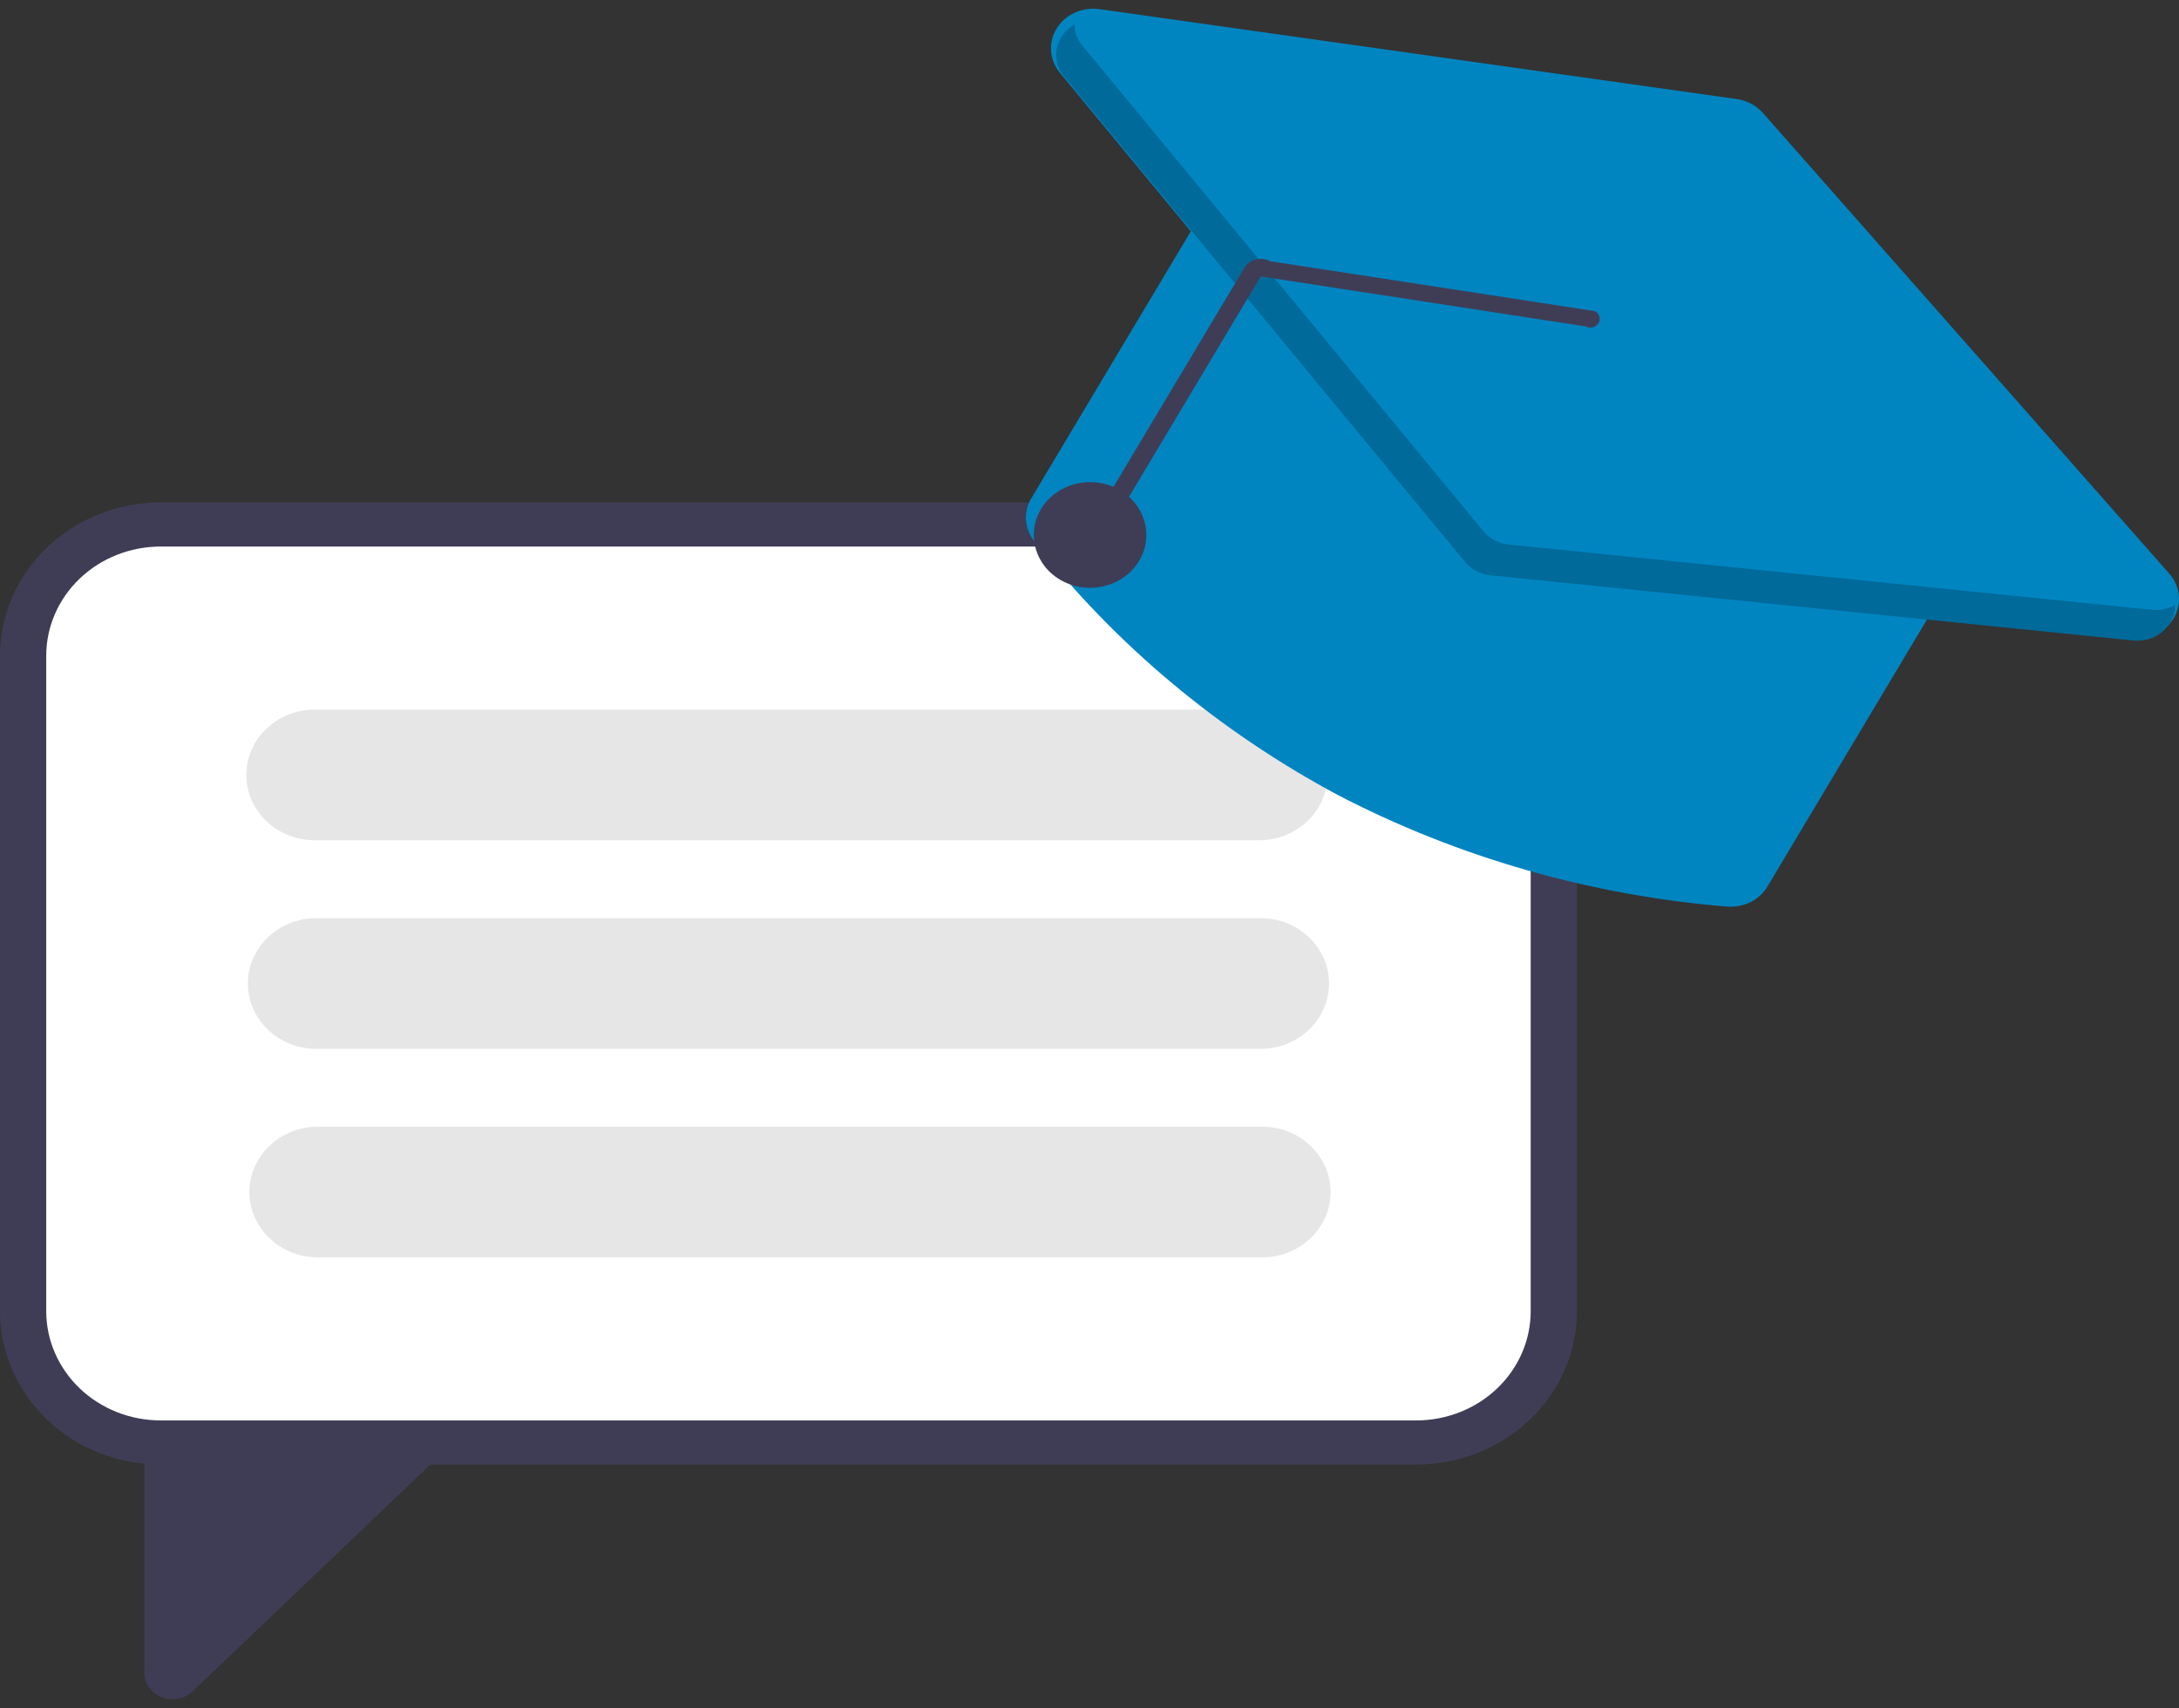 <svg width="125" height="98" viewBox="0 0 125 98" fill="none" xmlns="http://www.w3.org/2000/svg">
<rect x="0" y="0" width="125" height="98" fill="#333333" stroke="none"/>
<path d="M9.212 28.828H81.249C83.691 28.83 86.032 29.758 87.76 31.406C89.487 33.055 90.458 35.29 90.461 37.621V75.239C90.458 77.57 89.487 79.805 87.76 81.454C86.032 83.102 83.691 84.029 81.249 84.032H9.212C6.77 84.029 4.428 83.102 2.701 81.454C0.974 79.805 0.003 77.57 0 75.239V37.621C0.003 35.29 0.974 33.055 2.701 31.406C4.428 29.758 6.77 28.83 9.212 28.828Z" fill="#3F3D56"/>
<path d="M9.212 31.359H81.249C82.988 31.36 84.655 32.021 85.885 33.195C87.115 34.369 87.807 35.96 87.809 37.621V75.238C87.807 76.898 87.115 78.49 85.885 79.664C84.655 80.838 82.988 81.498 81.249 81.5H9.212C7.473 81.498 5.805 80.838 4.576 79.664C3.346 78.49 2.654 76.898 2.652 75.238V37.621C2.654 35.96 3.346 34.369 4.576 33.195C5.805 32.021 7.473 31.36 9.212 31.359Z" fill="white"/>
<path d="M9.915 97.5C9.698 97.5 9.483 97.458 9.282 97.378C8.983 97.263 8.727 97.065 8.548 96.809C8.368 96.553 8.274 96.251 8.278 95.943V82.939L26.441 82.356L11.055 97.041C10.906 97.186 10.729 97.301 10.533 97.38C10.338 97.459 10.127 97.499 9.915 97.5Z" fill="#3F3D56"/>
<path d="M72.227 40.716H18.059C15.89 40.716 14.132 42.394 14.132 44.464V44.464C14.132 46.534 15.89 48.212 18.059 48.212H72.227C74.395 48.212 76.153 46.534 76.153 44.464C76.153 42.394 74.395 40.716 72.227 40.716Z" fill="#E6E6E6"/>
<path d="M72.314 52.682H18.146C15.978 52.682 14.22 54.36 14.22 56.43V56.43C14.22 58.5 15.978 60.178 18.146 60.178H72.314C74.483 60.178 76.241 58.5 76.241 56.43C76.241 54.36 74.483 52.682 72.314 52.682Z" fill="#E6E6E6"/>
<path d="M72.402 64.647H18.234C16.066 64.647 14.308 66.325 14.308 68.395V68.395C14.308 70.465 16.066 72.143 18.234 72.143H72.402C74.571 72.143 76.329 70.465 76.329 68.395C76.329 66.325 74.571 64.647 72.402 64.647Z" fill="#E6E6E6"/>
<path d="M76.756 45.621C69.927 41.962 63.99 36.997 59.33 31.047C59.052 30.695 58.888 30.275 58.859 29.837C58.83 29.399 58.937 28.963 59.167 28.581L68.761 12.523C69.076 11.997 69.6 11.611 70.218 11.447C70.836 11.284 71.497 11.358 72.057 11.653L110.06 31.706C110.62 32.002 111.031 32.495 111.205 33.075C111.378 33.656 111.3 34.278 110.986 34.805L101.393 50.862C101.166 51.246 100.825 51.559 100.412 51.764C99.999 51.968 99.532 52.056 99.067 52.016C91.236 51.374 83.635 49.195 76.756 45.621Z" fill="#0085C1"/>
<path d="M84.522 32.609C84.24 32.461 83.993 32.261 83.794 32.021L60.797 4.17C60.501 3.811 60.326 3.377 60.294 2.923C60.263 2.469 60.377 2.017 60.621 1.625C60.866 1.233 61.23 0.918 61.666 0.722C62.102 0.526 62.591 0.458 63.07 0.525L99.625 5.683C100.214 5.765 100.75 6.049 101.13 6.481L124.443 32.914C124.75 33.263 124.94 33.69 124.988 34.141C125.036 34.591 124.94 35.045 124.712 35.444C124.483 35.843 124.134 36.169 123.708 36.38C123.281 36.591 122.798 36.678 122.319 36.629L85.448 32.889C85.122 32.855 84.807 32.76 84.522 32.609Z" fill="#0085C1"/>
<path d="M60.952 33.34C62.507 34.16 64.475 33.641 65.348 32.18C66.221 30.719 65.668 28.869 64.113 28.049C62.559 27.228 60.591 27.748 59.718 29.209C58.845 30.67 59.397 32.52 60.952 33.34Z" fill="#3F3D56"/>
<path d="M123.435 34.987L86.563 31.247C86.276 31.218 85.998 31.134 85.745 31.002C85.493 30.869 85.271 30.69 85.094 30.476L62.097 2.625C61.806 2.279 61.646 1.851 61.642 1.41C61.38 1.557 61.154 1.754 60.979 1.989C60.804 2.224 60.684 2.491 60.628 2.772C60.571 3.054 60.579 3.344 60.65 3.623C60.722 3.901 60.856 4.162 61.043 4.389L84.04 32.239C84.218 32.454 84.439 32.633 84.692 32.765C84.944 32.898 85.222 32.981 85.51 33.01L122.381 36.751C122.683 36.782 122.989 36.752 123.279 36.664C123.568 36.575 123.834 36.43 124.059 36.238C124.284 36.046 124.464 35.811 124.585 35.549C124.707 35.287 124.768 35.004 124.764 34.718C124.365 34.943 123.897 35.038 123.435 34.987Z" fill="#006A9A"/>
<path d="M62.775 30.809C62.9 30.874 63.047 30.891 63.184 30.855C63.322 30.818 63.438 30.732 63.508 30.615L72.323 15.861L90.962 18.729C91.085 18.796 91.232 18.814 91.37 18.78C91.508 18.746 91.626 18.661 91.697 18.546C91.769 18.43 91.789 18.291 91.752 18.162C91.716 18.032 91.626 17.922 91.502 17.854L72.863 14.987C72.74 14.918 72.604 14.874 72.463 14.857C72.321 14.839 72.177 14.849 72.039 14.886C71.902 14.92 71.773 14.981 71.66 15.063C71.548 15.146 71.454 15.249 71.384 15.366L62.57 30.12C62.5 30.237 62.482 30.375 62.521 30.505C62.559 30.634 62.651 30.743 62.775 30.809Z" fill="#3F3D56"/>
</svg>
